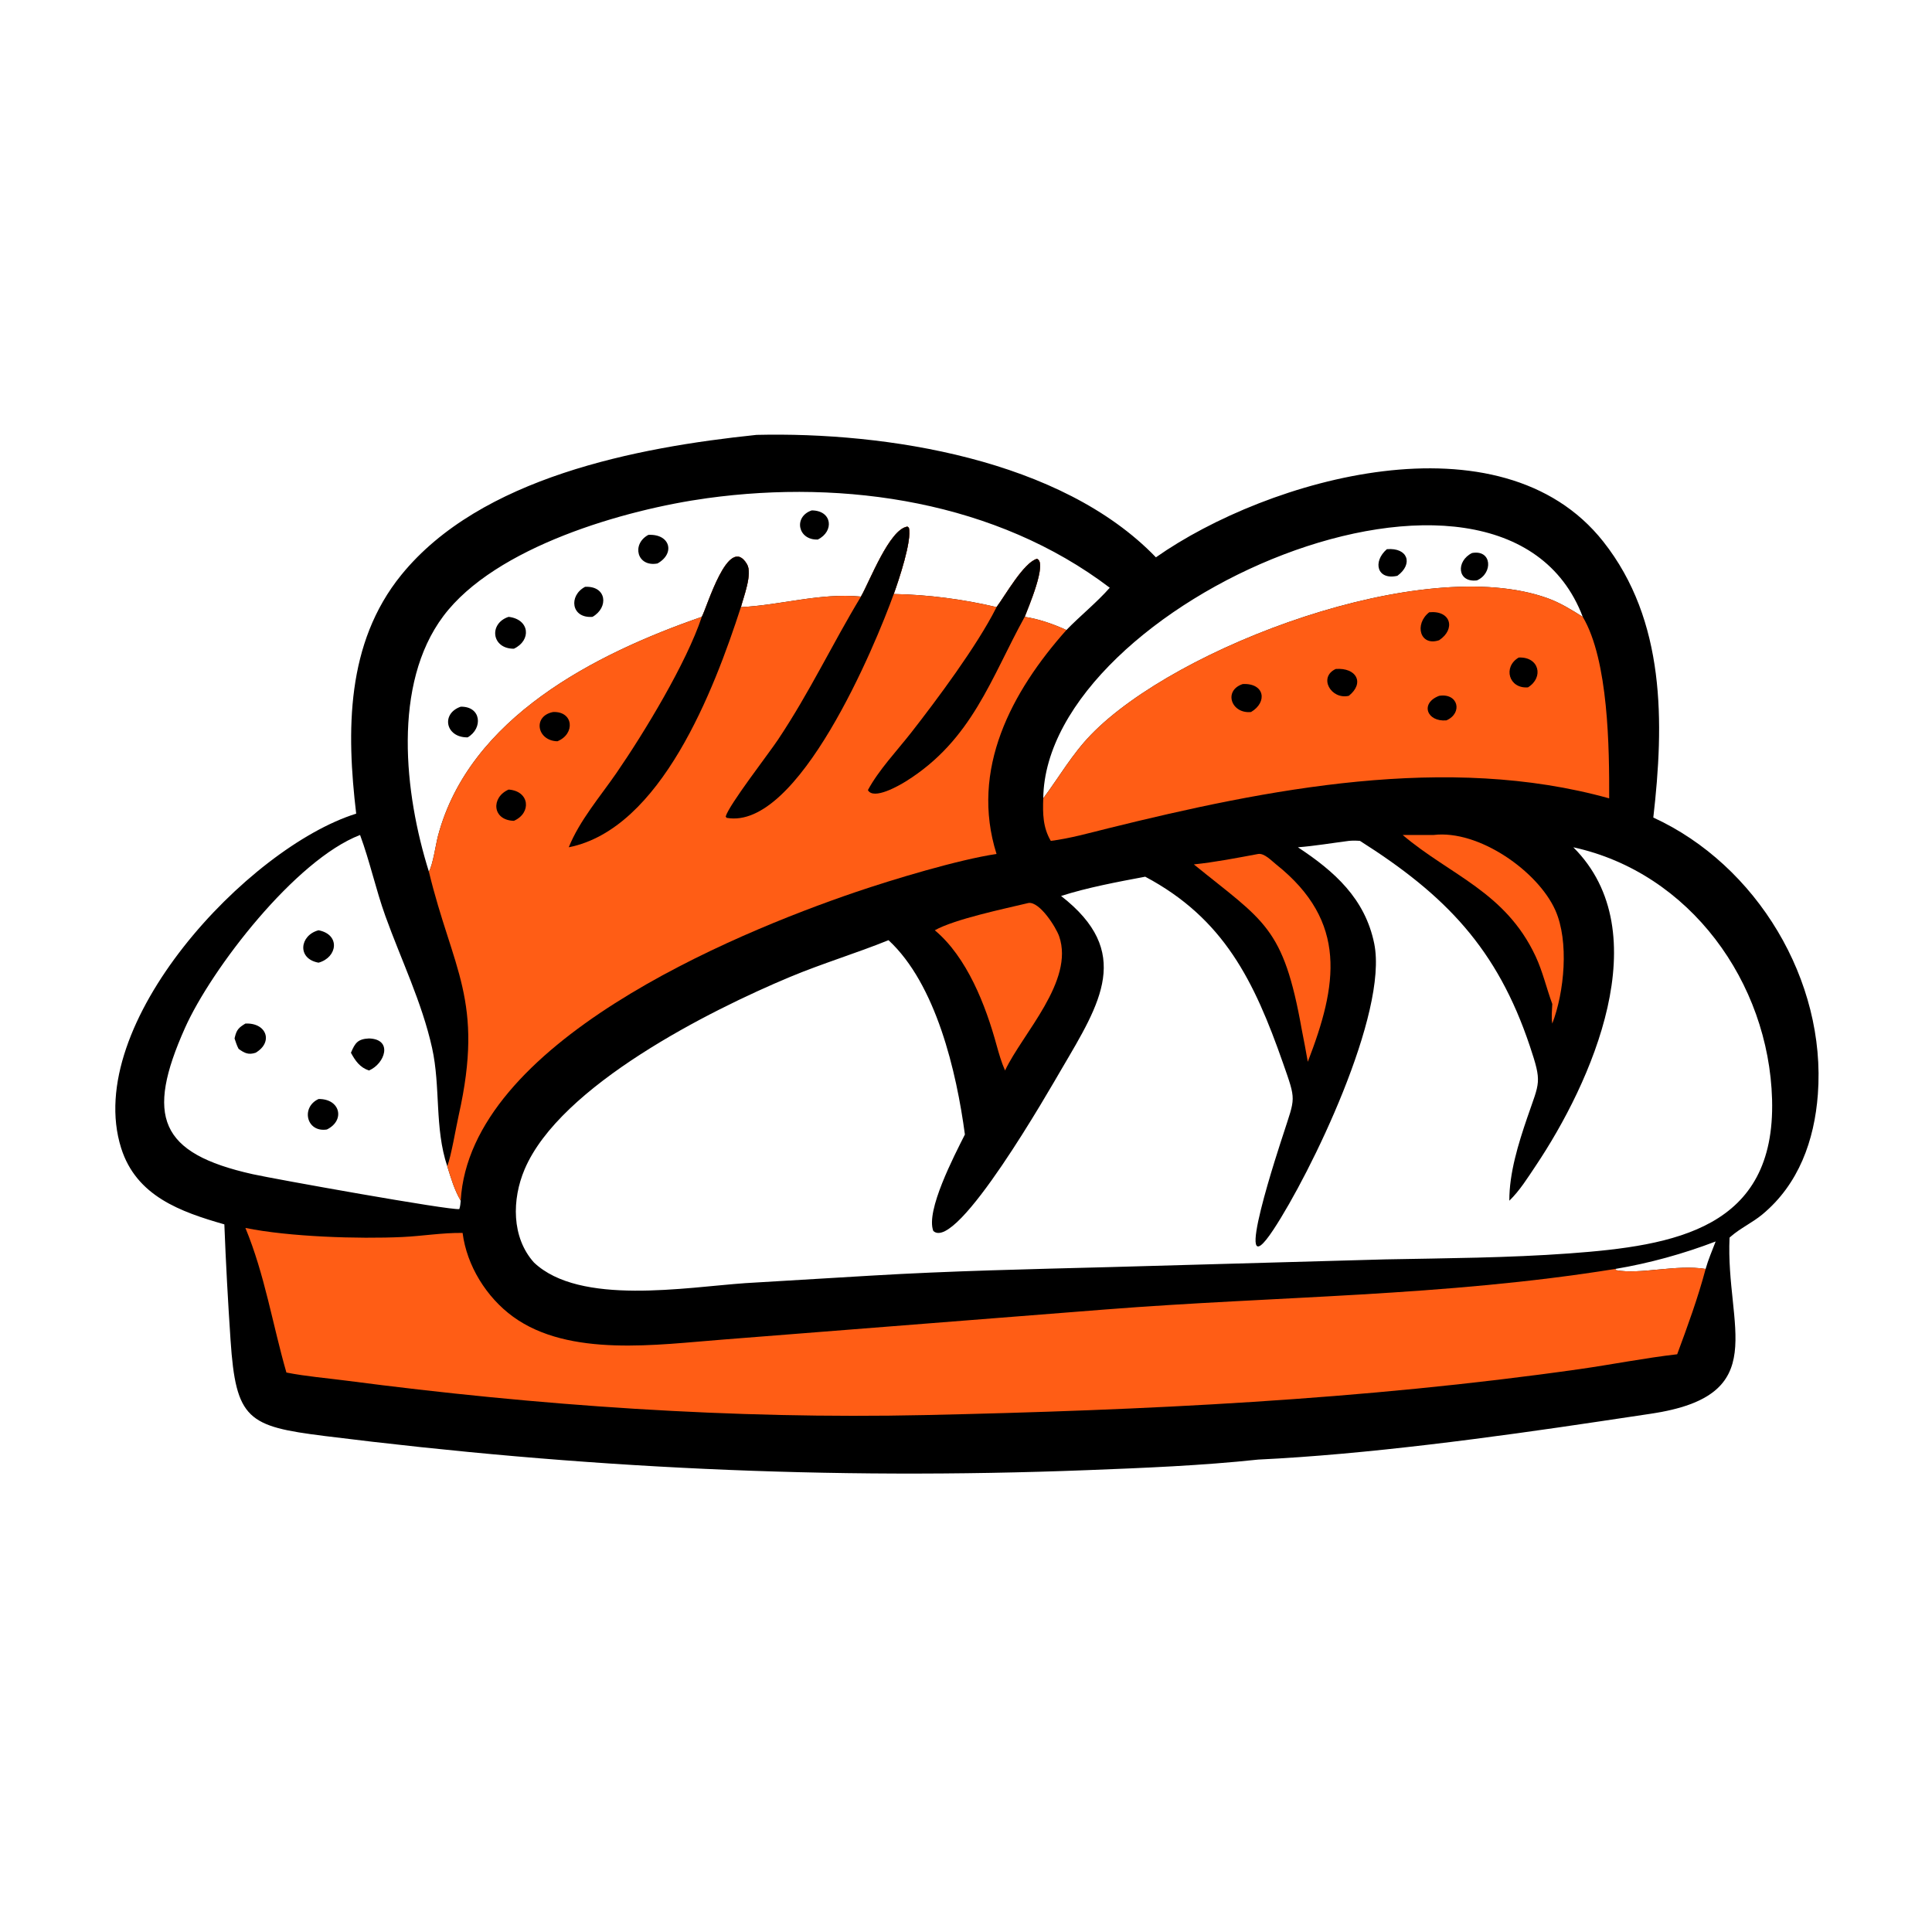 <?xml version="1.0" encoding="utf-8" ?>
<svg xmlns="http://www.w3.org/2000/svg" xmlns:xlink="http://www.w3.org/1999/xlink" width="1024" height="1024">
	<path transform="scale(2 2)" d="M200.487 115.247C234.738 114.43 281.223 121.623 306.33 147.698C336.021 126.846 397.691 109.11 424.882 143.523C441.426 164.461 441.036 191.516 438.144 216.657C465.595 229.248 484.013 259.875 481.752 290.008C480.835 302.238 476.667 313.852 467.036 321.84C464.395 324.031 461.22 325.462 458.64 327.723L458.349 327.982C457.26 351.746 470.005 369.803 437.498 374.653L423.871 376.692C395.594 380.924 362.047 385.453 333.434 386.804C318.489 388.403 303.216 389.017 288.197 389.599C219.52 392.261 154.059 389.07 86.04 380.556C65.685 378.008 62.512 376.217 61.099 355.162C60.415 344.966 59.847 334.684 59.456 324.471C47.881 321.151 36.115 317.015 32.095 304.22C21.782 271.399 65.708 224.593 94.394 215.626C91.799 193.743 91.669 170.441 106.354 152.357C127.326 126.53 168.632 118.557 200.487 115.247ZM343.965 224.541C353.681 230.941 361.745 238.146 364.179 250.038C367.96 268.507 347.267 311.051 337.477 325.863C325.677 343.719 339.539 302.275 340.068 300.628C343.282 290.619 343.573 291.888 339.983 281.649C332.381 259.966 324.357 243.43 303.493 232.335C296.191 233.71 288.246 235.184 281.196 237.441C300.261 252.255 291.658 265.718 281.384 283.215C278.276 288.509 253.536 331.989 247.338 326.22C245.269 320.904 252.827 306.382 255.708 300.653C253.49 284.042 248.076 260.808 235.465 249.159C226.866 252.64 217.959 255.309 209.365 258.899C188.036 267.807 148.449 287.703 139.028 309.883C135.662 317.807 135.508 327.903 141.516 334.589C153.658 346.082 181.739 341.142 197.538 340.044L230.823 338.055C251.839 336.798 272.946 336.348 293.993 335.795L367.16 333.749C383.403 333.434 399.675 333.353 415.885 332.169C443.85 330.126 470.576 325.641 469.618 291.358C468.752 260.377 447.88 231.282 416.944 224.541C439.664 247.17 421.686 287.009 406.96 308.983C404.825 312.169 402.76 315.514 399.989 318.198C399.947 310.912 402.382 303.074 404.729 296.204C408.02 286.573 408.722 287.077 405.423 277.219C396.787 251.414 383.155 237.254 360.411 222.845C359.398 222.758 358.464 222.749 357.451 222.845C352.982 223.416 348.451 224.186 343.965 224.541ZM185.978 163.472C187.315 161.182 193.049 141.188 197.965 149.53C199.454 152.057 197.045 158.188 196.349 160.891C207.021 160.369 217.278 157.07 228.163 158.1C230.449 154.149 235.73 140.154 240.495 139.559L240.856 139.86C241.731 143.202 238.177 153.743 236.855 157.417C245.986 157.598 255.206 158.79 264.093 160.891C266.356 157.88 271.264 149.113 274.798 148.093C277.671 149.04 272.381 161.277 271.558 163.472C275.199 164.001 279.263 165.42 282.609 166.96C286.312 163.148 290.609 159.715 294.099 155.755C264.091 132.976 224.154 126.973 187.426 132.024C165.675 135.015 131.268 144.877 117.485 163.284C103.953 181.355 107.162 210.31 113.655 230.973C114.724 229.24 115.468 223.818 116.08 221.509C124.385 190.213 157.626 173.292 185.978 163.472ZM428.067 336.283L428.246 336.607C434.766 337.831 444.145 335.022 452.008 336.283C452.702 333.813 453.75 331.401 454.665 329.003C446.141 332.269 437.07 334.776 428.067 336.283ZM276.473 211.575C280.715 205.869 284.108 199.889 289.109 194.724C311.733 171.354 377.151 146.675 410.108 158.523C413.469 159.732 416.442 161.578 419.446 163.472C398.046 107.097 277.112 159.766 276.473 211.575ZM95.422 221.279C78.286 227.843 56.023 256.735 49.011 272.442C38.556 295.859 42.152 305.632 66.977 311.175C72.468 312.401 119.429 320.841 121.728 320.415C121.962 319.662 122.038 318.984 122.092 318.198C120.392 315.293 119.526 312.248 118.526 309.059C115.115 298.885 116.806 288.053 114.498 277.677C111.812 265.597 106.296 254.344 102.126 242.752C99.585 235.688 98.017 228.275 95.422 221.279Z"/>
	<path fill="#FF5D15" transform="scale(2 2)" d="M228.163 158.1C230.449 154.149 235.73 140.154 240.495 139.559L240.856 139.86C241.731 143.202 238.177 153.743 236.855 157.417C245.986 157.598 255.206 158.79 264.093 160.891C266.356 157.88 271.264 149.113 274.798 148.093C277.671 149.04 272.381 161.277 271.558 163.472C275.199 164.001 279.263 165.42 282.609 166.96C268.099 183.268 257.015 203.89 264.093 226.311C254.078 227.787 236.466 233.102 226.658 236.446C193.924 247.608 124.501 276.441 122.092 318.198C120.392 315.293 119.526 312.248 118.526 309.059C119.573 306.402 120.818 298.873 121.572 295.506C128.401 264.999 119.937 256.99 113.655 230.973C114.724 229.24 115.468 223.818 116.08 221.509C124.385 190.213 157.626 173.292 185.978 163.472C187.315 161.182 193.049 141.188 197.965 149.53C199.454 152.057 197.045 158.188 196.349 160.891C207.021 160.369 217.278 157.07 228.163 158.1Z"/>
	<path transform="scale(2 2)" d="M185.978 163.472C187.315 161.182 193.049 141.188 197.965 149.53C199.454 152.057 197.045 158.188 196.349 160.891C189.243 182.817 175.186 219.672 150.727 224.541C153.578 217.449 159.083 211.069 163.402 204.798C170.751 194.125 181.943 175.648 185.978 163.472Z"/>
	<path transform="scale(2 2)" d="M228.163 158.1C230.449 154.149 235.73 140.154 240.495 139.559L240.856 139.86C241.731 143.202 238.177 153.743 236.855 157.417C231.988 170.962 211.584 220.181 192.557 216.735L192.312 216.391C193.197 213.267 203.635 199.836 206.187 196.008C214.709 183.219 220.471 170.819 228.163 158.1Z"/>
	<path transform="scale(2 2)" d="M264.093 160.891C266.356 157.88 271.264 149.113 274.798 148.093C277.671 149.04 272.381 161.277 271.558 163.472C262.63 179.609 257.663 196.101 240.047 207.078C238.352 208.135 231.494 212.118 230.004 209.386C232.85 204.073 237.779 198.877 241.502 194.113C248.314 185.393 258.865 171.228 263.934 161.209L264.093 160.891Z"/>
	<path transform="scale(2 2)" d="M134.786 209.244C140.374 209.636 140.912 215.458 136.188 217.527C130.441 217.381 130.051 211.342 134.786 209.244Z"/>
	<path transform="scale(2 2)" d="M146.589 188.691C152.018 188.479 152.483 194.524 147.712 196.447C142.28 196.312 141.096 189.748 146.589 188.691Z"/>
	<path fill="#FF5D15" transform="scale(2 2)" d="M65.034 325.414C76.648 327.787 95.086 328.358 106.619 327.822C111.956 327.574 117.246 326.664 122.593 326.737C123.701 335.421 128.923 343.819 135.968 348.941C150.892 359.791 174.386 356.311 191.626 354.998L292.815 347.034C338.51 343.446 382.565 343.608 428.067 336.283L428.246 336.607C434.766 337.831 444.145 335.022 452.008 336.283C449.97 343.964 447.232 351.453 444.47 358.896C435.794 359.89 427.212 361.607 418.567 362.836C361.087 371.012 303.123 373.739 245.135 375.008C194.136 376.124 142.456 372.515 91.897 365.9C86.569 365.203 81.178 364.776 75.901 363.737C72.213 350.93 70.179 337.851 65.034 325.414Z"/>
	<path fill="#FF5D15" transform="scale(2 2)" d="M276.473 211.575C280.715 205.869 284.108 199.889 289.109 194.724C311.733 171.354 377.151 146.675 410.108 158.523C413.469 159.732 416.442 161.578 419.446 163.472C426.294 174.992 426.492 198.448 426.449 211.575C383.565 199.611 335.897 209.057 293.594 219.534C288.592 220.773 283.593 222.19 278.473 222.845C276.367 219.278 276.326 215.609 276.473 211.575Z"/>
	<path transform="scale(2 2)" d="M329.334 181.282C335.114 180.972 335.984 186.06 331.542 188.691C326.292 189.225 324.129 183.006 329.334 181.282Z"/>
	<path transform="scale(2 2)" d="M378.759 162.257C384.534 161.699 385.812 166.735 381.391 169.662C376.32 171.392 374.715 165.419 378.759 162.257Z"/>
	<path transform="scale(2 2)" d="M402.476 174.254C407.914 173.999 409.18 179.528 404.933 182.156C399.826 182.572 398.24 176.721 402.476 174.254Z"/>
	<path transform="scale(2 2)" d="M353.987 177.284C359.473 176.88 361.718 180.977 357.451 184.401C352.727 185.483 349.295 179.461 353.987 177.284Z"/>
	<path transform="scale(2 2)" d="M381.391 184.401C386.443 183.594 387.713 188.97 383.315 190.906C378.112 191.364 376.266 186.334 381.391 184.401Z"/>
	<path transform="scale(2 2)" d="M134.786 163.472C140.401 164.121 140.874 169.706 136.188 171.917C130.227 171.952 129.495 165.194 134.786 163.472Z"/>
	<path transform="scale(2 2)" d="M122.092 187.281C127.557 187.17 128.042 193.004 123.939 195.408C118.123 195.522 116.753 189.155 122.092 187.281Z"/>
	<path transform="scale(2 2)" d="M171.825 141.746C177.594 141.442 179.012 146.653 174.238 149.326C168.802 150.345 167.294 144.177 171.825 141.746Z"/>
	<path transform="scale(2 2)" d="M155.061 155.513C160.784 155.231 161.372 160.977 157.024 163.472C151.321 163.927 150.649 157.826 155.061 155.513Z"/>
	<path transform="scale(2 2)" d="M215.116 135.262C220.554 135.276 221.14 140.813 216.721 142.986C211.405 143.176 210.223 136.918 215.116 135.262Z"/>
	<path transform="scale(2 2)" d="M84.421 246.53C90.252 247.661 89.452 253.728 84.421 255.119C78.651 254.099 79.399 247.85 84.421 246.53Z"/>
	<path transform="scale(2 2)" d="M97.782 275.2C104.221 275.379 102.027 281.904 97.782 283.691C95.382 282.894 94.159 281.128 93.001 278.995C94.09 276.401 94.803 275.345 97.782 275.2Z"/>
	<path transform="scale(2 2)" d="M84.421 291.252C90.169 291.157 91.538 296.916 86.632 299.326C81.16 300.186 79.699 293.41 84.421 291.252Z"/>
	<path transform="scale(2 2)" d="M65.034 271.253C70.687 270.996 72.492 276.212 67.73 278.995C65.838 279.603 64.818 279.105 63.232 277.959C62.759 277.08 62.473 276.142 62.159 275.2L62.255 274.789C62.725 272.85 63.326 272.297 65.034 271.253Z"/>
	<path transform="scale(2 2)" d="M367.532 145.539C373.184 145.065 374.549 149.498 370.32 152.595C364.909 153.821 363.713 148.845 367.532 145.539Z"/>
	<path transform="scale(2 2)" d="M390.099 146.556C395.405 145.581 395.71 151.924 391.406 153.809C386.135 154.45 385.816 148.678 390.099 146.556Z"/>
	<path fill="#FF5D15" transform="scale(2 2)" d="M272.595 239.291C275.565 238.933 279.868 245.76 280.689 248.137C284.772 259.96 270.984 273.877 266.349 283.691C265.372 281.496 264.738 279.247 264.093 276.94C261.212 266.407 256.279 253.673 247.732 246.53C253.053 243.558 266.159 240.834 272.595 239.291Z"/>
	<path fill="#FF5D15" transform="scale(2 2)" d="M333.434 226.311C335.067 226.05 337.013 228.143 338.206 229.093C357.311 244.315 354.413 261.133 346.581 281.384C346.101 278.518 345.516 275.662 344.973 272.807C340.102 245.462 335.05 244.251 316.384 229.077C322.155 228.465 327.736 227.37 333.434 226.311Z"/>
	<path fill="#FF5D15" transform="scale(2 2)" d="M379.902 221.279C391.869 219.834 407.571 230.876 412.187 241.238C415.861 249.487 414.565 262.962 411.371 271.253C411.082 269.644 411.312 267.698 411.371 266.058C409.818 261.855 408.849 257.486 406.941 253.41C398.943 236.325 384.305 231.955 371.729 221.279L379.902 221.279Z"/>
</svg>
